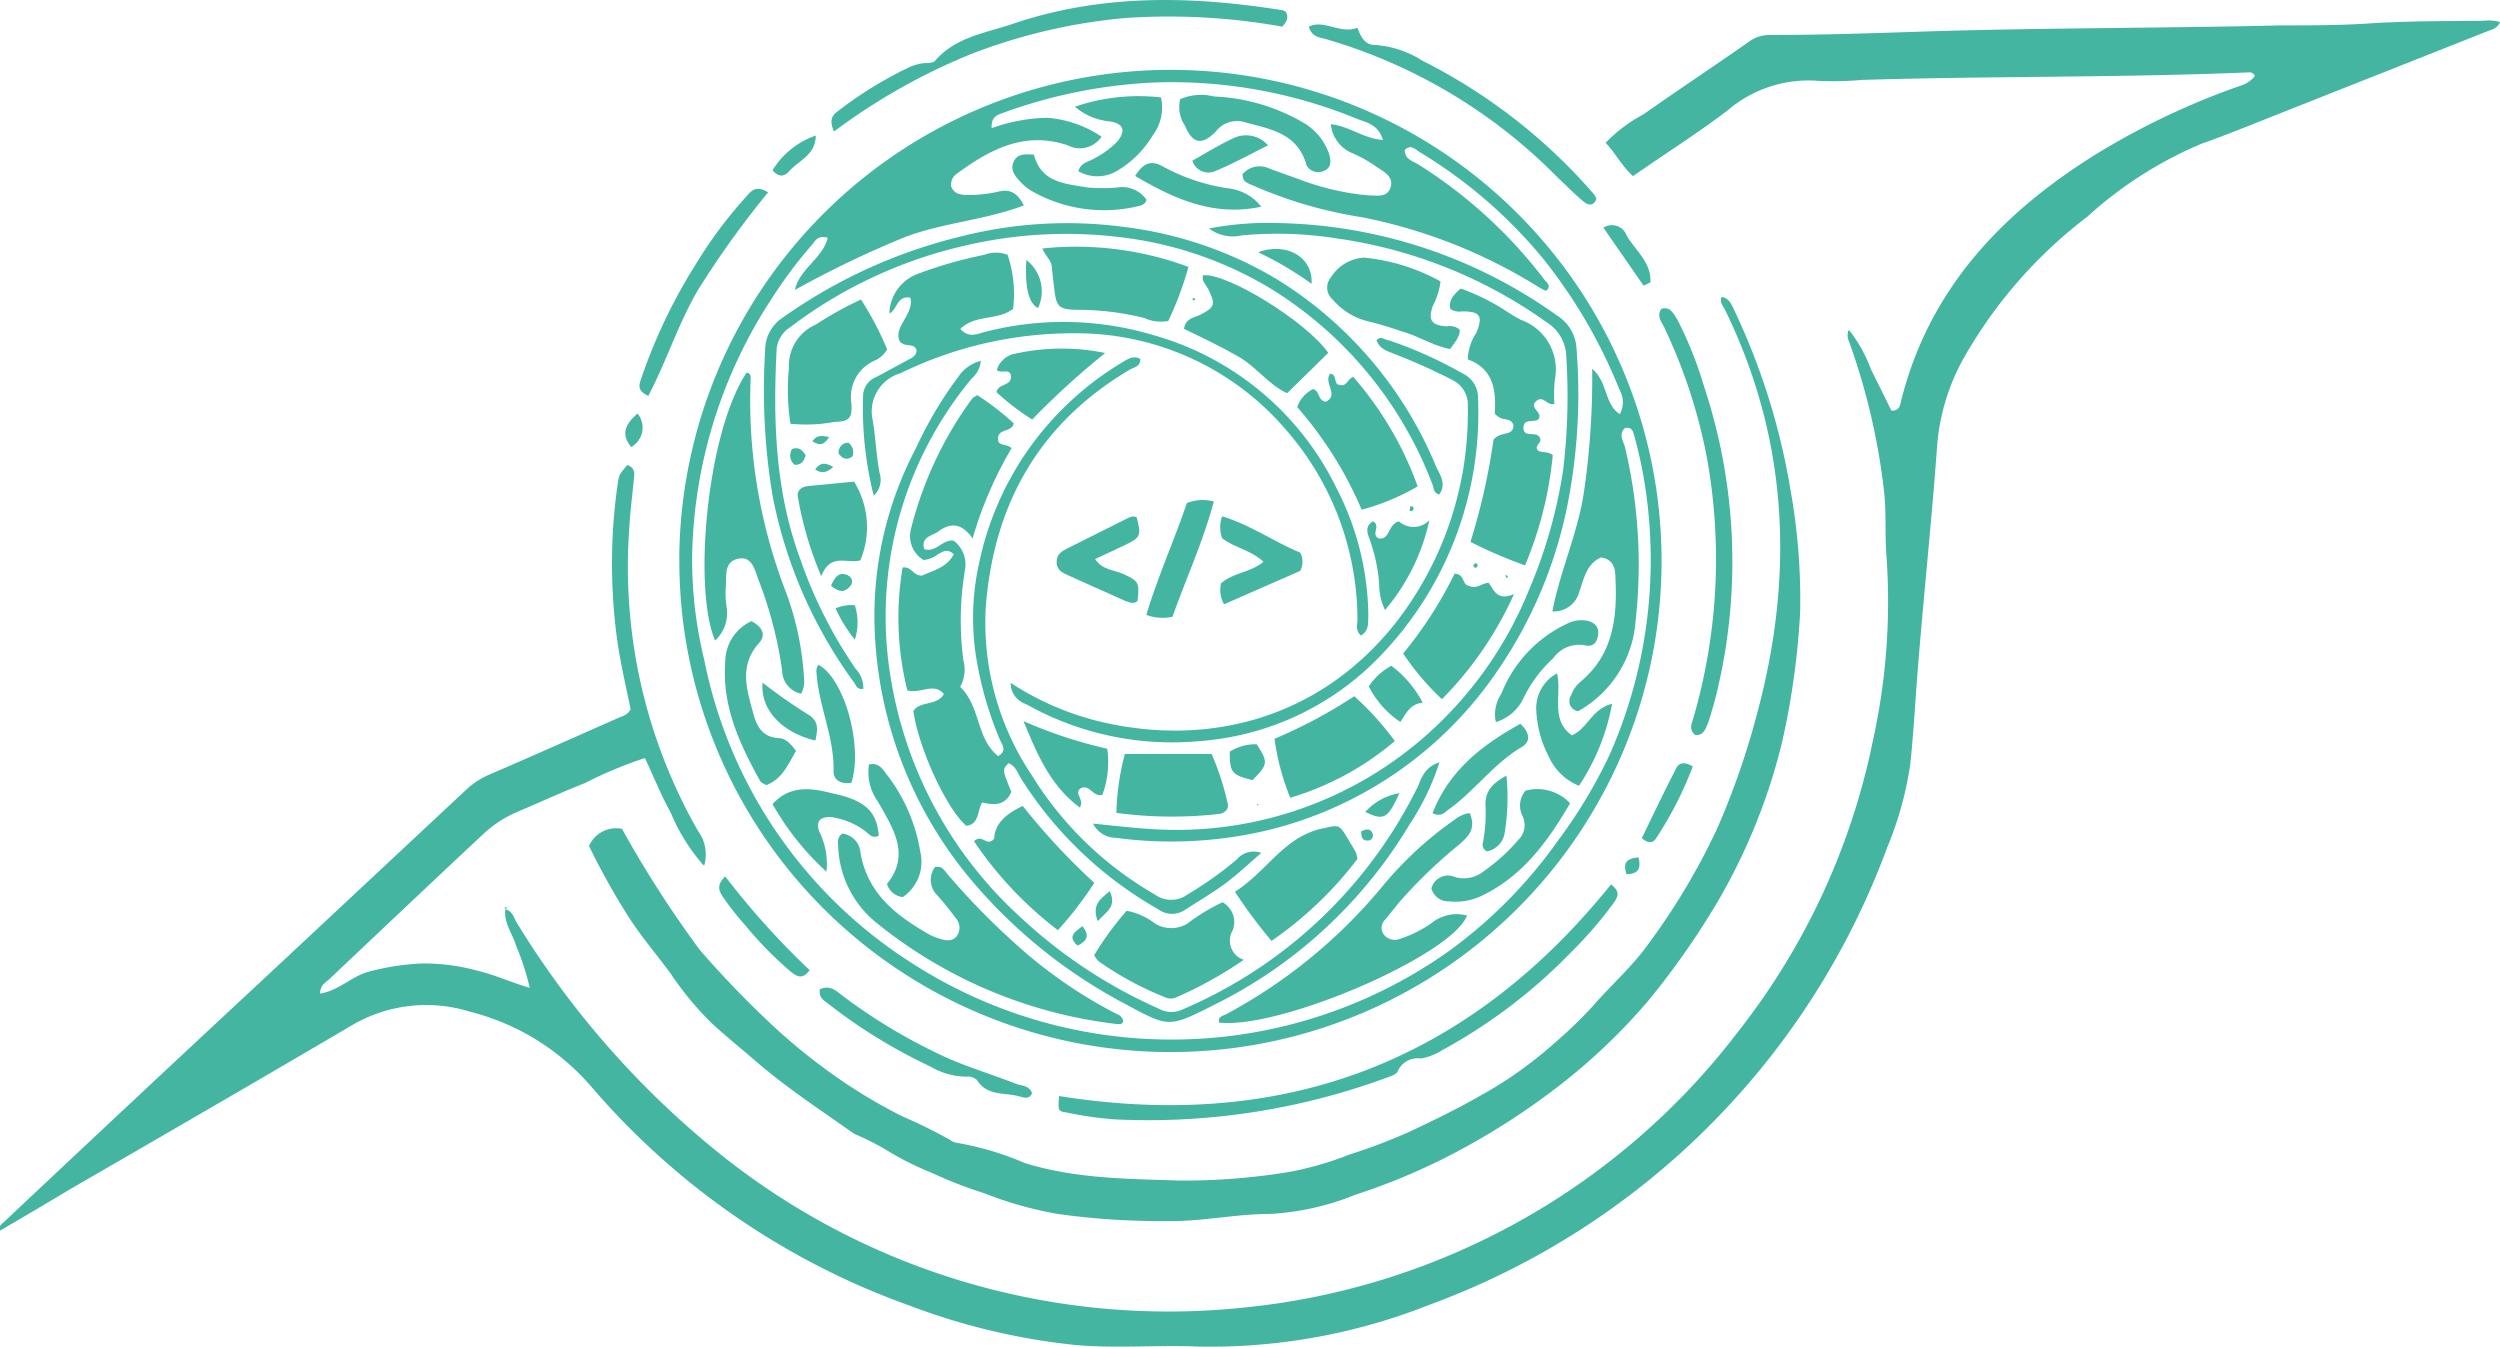 <svg xmlns="http://www.w3.org/2000/svg" viewBox="0 0 158.57 85.42"><defs><style>.cls-1{fill:#43b5a0;}</style></defs><g id="Capa_2" data-name="Capa 2"><g id="Capa_1-2" data-name="Capa 1"><path class="cls-1" d="M32,57.67c.49.06.58.53.77.84A56.78,56.78,0,0,0,45.43,73a45.49,45.49,0,0,0,33.43,9.94A45,45,0,0,0,110.35,65.3,44,44,0,0,0,118.79,47a40.86,40.86,0,0,0,.87-11.67c-.12-1.39,0-2.78-.16-4.18a42,42,0,0,0-2.23-9.52.81.81,0,0,1,0-.71,9,9,0,0,1,1.41,2.53c.44.88.88,1.76,1.29,2.6.5,0,.54-.31.6-.57,1.75-7.08,6.34-11.93,12.33-15.67a47.28,47.28,0,0,1,9.2-4.37,1.76,1.76,0,0,0,.92-.62c-.12-.29-.37-.23-.6-.22-8.11.33-16.22.22-24.33.47a21.08,21.08,0,0,1-2.75.06A7.88,7.88,0,0,0,109.58,7c-1.93,1.47-4,2.77-6,4.17-.72-.64-1.1-1.45-1.74-2.11a9.56,9.56,0,0,1,2.39-1.8c2.22-1.56,4.48-3.06,6.71-4.62a2.17,2.17,0,0,1,1.33-.42c3.47,0,6.94-.13,10.41-.24,7.35-.22,14.7-.19,22-.37,1.8,0,3.6,0,5.39-.11,2.47-.17,4.94-.16,7.42-.18a2.63,2.63,0,0,1,1.08.08c-.15.39-.49.46-.82.59L144.19,7.36c-1.52.6-3,1.21-4.56,1.76a25.32,25.32,0,0,0-7.23,4.62,29.62,29.62,0,0,0-7.78,8.86,13.57,13.57,0,0,0-1.75,5.65c-.36,5-.91,10-1.29,15-.13,1.75-.23,3.51-.42,5.25a22,22,0,0,1-1.47,5.28,48.89,48.89,0,0,1-29.08,29A37.68,37.68,0,0,1,76,85.41c-2.59-.11-5.2.13-7.79-.1a41.58,41.58,0,0,1-10.44-2.47A47.71,47.71,0,0,1,37.57,69a15,15,0,0,0-7.76-4.83,9.3,9.3,0,0,0-7.4.81c-6,3.53-12,7-18,10.47C3,76.3,1.5,77.18,0,78.06c-.1-.32.11-.42.24-.54q8.39-7.9,16.83-15.75l12.52-11.7a5.16,5.16,0,0,1,1.59-1c2.74-1.18,5.47-2.4,8.21-3.61A1,1,0,0,0,40,45c-.27-1.35-.61-2.79-.83-4.24a35.64,35.64,0,0,1,0-10c.09-.66.12-.66.61-1.26.58.18.45.64.41,1.06-.1,1-.23,2-.28,3A33.73,33.73,0,0,0,44.27,52.7a2.52,2.52,0,0,1,.39,2.22,11.9,11.9,0,0,1-2.11-3.36c-.61-1.1-1.09-2.29-1.64-3.48a26,26,0,0,0-3.81,1.59c-1.45.57-2.86,1.22-4.3,1.83A7.45,7.45,0,0,0,30.55,53c-3.21,3-6.46,6.08-9.68,9.12-.22.21-.56.34-.57.9,1.18-.18,2-1.09,3.06-1.38a15.72,15.72,0,0,1,3.42-.53,12.86,12.86,0,0,1,3.43.44c1.12.26,2.17.75,3.39,1.11A15.57,15.57,0,0,0,32.74,60c-.23-.8-.82-1.49-.68-2.38Z"/><path class="cls-1" d="M74.29,4.43a31.15,31.15,0,1,1-31.2,31.1c0-.17,0-.35,0-.53A31.19,31.19,0,0,1,74.29,4.43Zm28.45,21.84a1.56,1.56,0,0,0,0-1.51,32.92,32.92,0,0,0-4.86-8.35A30.53,30.53,0,0,0,90.1,9.68c-.31-.18-.62-.57-1-.16,0,.59.51.69.86.91a30.29,30.29,0,0,1,8,7.31c.16.19.45.4.13.69H98a5.89,5.89,0,0,1-.52-.29,33.28,33.28,0,0,0-11.09-4.36,27.86,27.86,0,0,1-6.88-2c-.32-.15-.72-.21-.69-.74a1.42,1.42,0,0,1,1.71-.34l1.92.69a16.29,16.29,0,0,0,4.31,1c.54,0,1.22.18,1.44-.5s-.43-1-.86-1.29a8.41,8.41,0,0,0-1.6-.9,2.23,2.23,0,0,1-1.33-1.82c1.18.12,2.06.91,3.31,1-.3-1-1.06-1.11-1.64-1.34A30.91,30.91,0,0,0,73.3,5.23a32.11,32.11,0,0,0-9.6,1.9c-.38.14-.85.23-.8,1a11.09,11.09,0,0,1,3.52-.66,7.15,7.15,0,0,1,3.45,1.2,1.66,1.66,0,0,1-2.14.55c-2.7-.92-4.9.23-7,1.77a.85.85,0,0,0-.4.84c.19.48.62.54,1.08.54a8.71,8.71,0,0,0,1.9-.21c.71-.19,1.22.05,1.63.87-2.49.94-5.11,1.09-7.52,2a64.26,64.26,0,0,0-7,3.36c.3-1.36,1.77-2,2.08-3.31-.63-.19-.8.21-1,.45A28.16,28.16,0,0,0,49,18.86a30.75,30.75,0,0,0-5.09,16,26.6,26.6,0,0,0,.76,7A29.64,29.64,0,0,0,57.84,61.09a30.39,30.39,0,0,0,34-.72,30.16,30.16,0,0,0,7-7.08,31.39,31.39,0,0,0,3.26-5.43,30.56,30.56,0,0,0,2.42-15.68,28.06,28.06,0,0,0-.84-4.46c-.09-.31-.13-.66-.61-.57-.44.39-.1.83,0,1.21a32.21,32.21,0,0,1,.68,10.94,7.16,7.16,0,0,1-3.65,5.81.64.64,0,0,1-.55-.74.52.52,0,0,1,.1-.26,2,2,0,0,1,.61-.88c2.11-1.76,2.33-4.16,2.2-6.66,0-.57-.18-1.12-.92-1.21-.92.42-1.07,1.34-1.36,2.15a1.67,1.67,0,0,1-1.72,1.27c.52-2.63,1.62-5,2-7.53a50.4,50.4,0,0,0,.53-7.86C102,24.27,101.75,25.63,102.74,26.27Z"/><path class="cls-1" d="M37.36,53.66a1.88,1.88,0,0,1,2.09-1.09,70.08,70.08,0,0,0,4.95,7.7,63.54,63.54,0,0,0,4.85,5,37.83,37.83,0,0,0,4.35,3.42,33.25,33.25,0,0,0,3.66,2.13,32.08,32.08,0,0,1,3,1.48,1,1,0,0,0,.44.19A18.74,18.74,0,0,1,65,73.77c3.22,1,6.52,1,9.8,1.11a41.13,41.13,0,0,0,7-.55,20.58,20.58,0,0,0,3.77-1.09,37.55,37.55,0,0,0,3.78-1.43c1.5-.71,3-1.43,4.45-2.26a25.74,25.74,0,0,0,4.72-3.32A29.31,29.31,0,0,0,101,63.85c1.16-1.35,2.52-2.52,3.57-4a42.58,42.58,0,0,0,4.33-7.26,49.25,49.25,0,0,0,2.51-7.18c2.4-8.81,2.07-17.45-2-25.77-.11-.23-.35-.44-.21-.81.45.09.6.42.77.78a42.83,42.83,0,0,1,3.6,11.48,39.27,39.27,0,0,1,.61,7.73,49.14,49.14,0,0,1-1.15,8.27,37.65,37.65,0,0,1-4.17,10.25,50.16,50.16,0,0,1-4.35,6.18,38,38,0,0,1-6.11,5.72A45,45,0,0,1,93,72.73a40.5,40.5,0,0,1-7.06,3.06A16.71,16.71,0,0,1,80.49,77c-2.15,0-4.28.49-6.45.45A47.24,47.24,0,0,1,67.1,77a23.77,23.77,0,0,1-4.68-1.32,27.16,27.16,0,0,1-3.32-1.29,18.71,18.71,0,0,1-2.93-1.48,17.76,17.76,0,0,0-2-1c-2-1.42-4.07-2.77-6-4.4-1-.87-2.07-1.73-3.05-2.63a20.13,20.13,0,0,1-2.57-3.11c-.89-1.22-1.88-2.36-2.69-3.63A45.66,45.66,0,0,1,37.36,53.66Z"/><path class="cls-1" d="M67.18,69.52q21.45,3.42,35-13.42c.69.5.37.89.1,1.27a26,26,0,0,1-2.67,3.07,34,34,0,0,1-8.17,6.19,3.6,3.6,0,0,1-1.33.51,1.37,1.37,0,0,0-1.46.82c-.1.22-.52.33-.82.44A43.74,43.74,0,0,1,70.72,71a22.62,22.62,0,0,1-3.08-.44C67.1,70.48,67.1,70.44,67.18,69.52Z"/><path class="cls-1" d="M52.9,8.34c-.38-.85,0-1.11.3-1.33a25,25,0,0,1,4.48-2.75,3.08,3.08,0,0,1,1-.26c.23,0,.54,0,.67-.19,1.31-1.48,3.2-1.72,4.9-2.3C69.88-.4,75.6-.27,81.34.65c.08,0,.14.07.22.1.18.33.08.61-.23.94a40.81,40.81,0,0,0-9.93-.55,35.93,35.93,0,0,0-9.76,2.27A39,39,0,0,0,52.9,8.34Z"/><path class="cls-1" d="M107.53,46.62c-.45-.36-.21-.76-.11-1.12a36.11,36.11,0,0,0,.84-16.5,34,34,0,0,0-2.67-8.17c-.16-.38-.54-.73-.22-1.24.57-.17.75.28,1,.64a24.6,24.6,0,0,1,1.73,4.33A35.33,35.33,0,0,1,109,43.47c-.17.78-.39,1.55-.63,2.3C108.2,46.16,108.1,46.66,107.53,46.62Z"/><path class="cls-1" d="M86.1,1.76c.23.65.52,1.1,1.12,1.09a6.45,6.45,0,0,1,3,1,35.46,35.46,0,0,1,10.88,8.47,1.43,1.43,0,0,1,.16.3c-.23.53-.58.37-.86.13-.55-.46-1.07-1-1.58-1.47A33.83,33.83,0,0,0,84.1,2.48c-.39-.11-.89-.12-1.09-.79C84,1.21,85,2.19,86.1,1.76Z"/><path class="cls-1" d="M48.72,12.2a58.53,58.53,0,0,0-4.44,6.18c-1.26,2.14-2,4.53-3.16,6.73-.77-.36-.56-.75-.44-1.12a34.23,34.23,0,0,1,3.51-7.32,27.9,27.9,0,0,1,3.07-4.12C47.59,12.19,47.88,11.68,48.72,12.2Z"/><path class="cls-1" d="M52,62.75c.67-.32,1.09.15,1.51.46a35.46,35.46,0,0,0,6.81,4c1.36.57,2.76,1,4.14,1.54.36.13.82.1,1,.58-.14.37-.44.32-.7.24-1-.31-2.11,0-2.79-1.06a.81.81,0,0,0-.66-.22A4.57,4.57,0,0,1,59,67.64a33.91,33.91,0,0,1-6.41-3.93C52.31,63.48,51.92,63.33,52,62.75Z"/><path class="cls-1" d="M46,55.59a50.18,50.18,0,0,0,5.35,5.94c-.47.67-.86.37-1.23.07a22.89,22.89,0,0,1-2.84-2.9,17.81,17.81,0,0,1-1.4-1.77C45.67,56.59,45.36,56.21,46,55.59Z"/><path class="cls-1" d="M107.37,48.61A22.79,22.79,0,0,1,105,53.23c-.18.24-.48.28-.86-.07.71-1.47,1.44-3,2.21-4.49C106.5,48.42,106.78,48.28,107.37,48.61Z"/><path class="cls-1" d="M104.25,18.12l-2.55-3.68a1,1,0,0,1,1.38.3,1.63,1.63,0,0,1,.11.23c.57.94,1.57,1.71,1.49,2.94Z"/><path class="cls-1" d="M49,10.8a5.18,5.18,0,0,1,2.74-2.2c0,1.19-1,1.54-1.64,2.21C49.87,11.08,49.51,11.38,49,10.8Z"/><path class="cls-1" d="M40.44,26.23a1.41,1.41,0,0,1-.22,2l-.18.13C39.44,27.63,39.54,27,40.44,26.23Z"/><path class="cls-1" d="M103.16,55.45c-.23-.73,0-1,.77-1.07C104.1,55.09,103.92,55.44,103.16,55.45Z"/><path class="cls-1" d="M32.1,57.66,32,57.57c.16-.1.11,0,.12.1Z"/><path class="cls-1" d="M64.15,50.23c-.41.9-1.12.84-1.86.67-.31.57-.19,1.39-1,1.48-1.27-1.11-3-4.86-3.36-7.28.44-.67,1.49-.3,1.94-1.08-.66-.76-1.43,0-2.32-.23a19.12,19.12,0,0,1-.3-7.79c.57-.1.66.54,1.25.51.62-.32,1.54-.47,2-1.36-.46-.4-.72-.13-1,0a1.77,1.77,0,0,1-.92.37,1.76,1.76,0,0,1-.81-1.92,23.73,23.73,0,0,1,3.88-8.3c.06-.09.19-.14.33-.24a17.48,17.48,0,0,1,2.32,1.79c-.13.61-1,.28-1,1,0,.48.58.27.86.58a25,25,0,0,0-2.47,5.72c-.71-1-1.41-1-2.16-.45-.39.3-1.13.32-.91,1.13.77.23,1.14-.62,1.86-.54a1.89,1.89,0,0,1,.73,1.85,19.18,19.18,0,0,0-.11,5.71,2.29,2.29,0,0,1-.2,1.72c1.31,1.25,1,3.26,2.41,4.39.56-.32.28-.69.13-1a22.51,22.51,0,0,1-1.56-5.51,16.05,16.05,0,0,1,.27-5.94,19.38,19.38,0,0,1,6.36-10.6A18.58,18.58,0,0,1,71.16,23c.35-.21.72-.49,1.17-.23,0,.5-.41.52-.66.67-5.72,3.38-8.62,8.48-9.14,15a17.35,17.35,0,0,0,2.88,10.68,22.13,22.13,0,0,0,7.83,7.61,1.76,1.76,0,0,0,2.09,0,22.64,22.64,0,0,0,3.12-2.22A1.39,1.39,0,0,1,80,54.1c-.72.62-1.42,1.28-2.18,1.86s-1.72,1.15-2.6,1.71a1.47,1.47,0,0,1-1.76,0,24.71,24.71,0,0,1-8.68-8.26c-.23-.35-.34-.83-.82-1C63.57,48.82,63.57,48.82,64.15,50.23Z"/><path class="cls-1" d="M86.32,40.31c-.36-.33-.22-.67-.22-1a18.31,18.31,0,0,0-4.49-12A17.49,17.49,0,0,0,68.1,21.14a24.92,24.92,0,0,0-11,2.54,2.52,2.52,0,0,0-1.74,3c.18,1.1.22,2.22.43,3.32a1.38,1.38,0,0,1-.37,1.44A22.54,22.54,0,0,1,54.75,25a1.31,1.31,0,0,1,.84-1.09l2-1.08c.24-.13.52-.24.55-.59-.13-.54-.73-.16-1.08-.6-.4-.95.94-1.69.68-2.76-.86-.15-.83.78-1.33,1a2.75,2.75,0,0,1,1.78-2.5,27.16,27.16,0,0,1,4.25-1.22,2.07,2.07,0,0,1,1.47,0,7.81,7.81,0,0,1,.35,3.43c-1,.77-2.4.33-3.35,1.28.57.61,1.12.29,1.62.17a19.86,19.86,0,0,1,10.57.2A18.47,18.47,0,0,1,84.79,31a17.92,17.92,0,0,1,2,8C86.77,39.47,86.86,40,86.32,40.31Z"/><path class="cls-1" d="M98.59,25.61c-.47.16-.69-.57-1.15-.17s.32.66.19,1.06-1-.05-1,.62.73.23,1,.58-.26.49-.14.78.6.09,1,.38a23.85,23.85,0,0,1-1.76,7,28.62,28.62,0,0,1-3.46-1.49,41,41,0,0,0,1.46-6.48c.45-.57,1.21-.18,1.27-.88-.06-.32-.3-.38-.54-.42a1,1,0,0,1-.65-.36c.09-1.39-.05-2.85-1.71-3.43a3.19,3.19,0,0,1,.54-1.69c.44-1.07.25-1.36-.91-1.36a1,1,0,0,1-.74-.16c-.12-.56.23-.91.66-1.29a13.8,13.8,0,0,1,2.68,1.3c.36.24.73.47,1.12.68a3.34,3.34,0,0,1,2.17,3.81A9.64,9.64,0,0,0,98.59,25.61Z"/><path class="cls-1" d="M91.28,31.37c-.36-.12-.33-.4-.41-.61A25,25,0,0,0,80.72,18.38a23.77,23.77,0,0,0-9.62-3.33,28.18,28.18,0,0,0-9.86.52,29,29,0,0,0-11.14,5.2,1.83,1.83,0,0,0-.84,1.38c-.23,4.53-.1,9,1.51,13.34a28.93,28.93,0,0,0,3.5,6.93,1.77,1.77,0,0,1,.49,1.27c-.39.07-.46-.21-.58-.39A29.54,29.54,0,0,1,49,31.43a40.88,40.88,0,0,1-.47-9.18,2.49,2.49,0,0,1,1.14-2.12A32.88,32.88,0,0,1,60.94,15a27.36,27.36,0,0,1,10.47-.59,24.65,24.65,0,0,1,9.69,3.37,25.3,25.3,0,0,1,10,11.84C91.37,30.15,91.75,30.75,91.28,31.37Z"/><path class="cls-1" d="M69.33,52.24c1.22.12,2.28.25,3.35.32a23.9,23.9,0,0,0,18.08-6.19,24.61,24.61,0,0,0,6.24-9,31.12,31.12,0,0,0,2.15-7.58,39.47,39.47,0,0,0,.19-7.29,2.63,2.63,0,0,0-1.24-2.06,30.13,30.13,0,0,0-13.33-5.32,24.11,24.11,0,0,0-6-.19,2.49,2.49,0,0,1-2.08-.44,19.92,19.92,0,0,1,4.43-.34A31.34,31.34,0,0,1,98.74,20,2.65,2.65,0,0,1,100,22.17a36.19,36.19,0,0,1-.42,9A28.42,28.42,0,0,1,95,42.52a24.65,24.65,0,0,1-14.85,10.2,26.48,26.48,0,0,1-9.39.42A1.63,1.63,0,0,1,69.33,52.24Z"/><path class="cls-1" d="M91.3,48.36a15.92,15.92,0,0,1-1.9,3.94A29.83,29.83,0,0,1,76.88,63.8c-2.79,1.42-2.8,1.34-5.6-.17a32.57,32.57,0,0,1-9.18-7.24A26.22,26.22,0,0,1,55.48,40,22.86,22.86,0,0,1,58.1,28.42a24.93,24.93,0,0,1,2.69-4.53,2.42,2.42,0,0,1,1.42-1A1.64,1.64,0,0,1,61.64,24a23.61,23.61,0,0,0-5.11,19.19,26.16,26.16,0,0,0,8.21,15A31.5,31.5,0,0,0,73.55,64a1.59,1.59,0,0,0,1.38.06,29.51,29.51,0,0,0,15-14.17C90.19,49.26,90.42,48.62,91.3,48.36Z"/><path class="cls-1" d="M53.42,52.87a1.32,1.32,0,0,1,1.16,1.23c.45,2.6,2.3,4,4.39,5.19a3.87,3.87,0,0,0,.67.26c.4.13.81.17,1.08-.22a.92.92,0,0,0-.11-1.11c-.36-.49-.73-.95-1.13-1.4A1.38,1.38,0,0,1,59.3,55c.46-.11.61.23.81.46a46.38,46.38,0,0,0,5.15,5.15,29.88,29.88,0,0,0,5.46,3.65c.21.1.45.19.51.46s-.28.25-.49.22a29.65,29.65,0,0,1-15.21-6.46,6.52,6.52,0,0,1-2.37-4.9A.69.69,0,0,1,53.42,52.87Z"/><path class="cls-1" d="M93.22,51.57c.43,1-.09,1.49-.67,2a31.09,31.09,0,0,0-3.87,3.74l-.8,1a.71.71,0,0,0-.08,1,.89.89,0,0,0,1,.24,7.5,7.5,0,0,0,2-1,2.53,2.53,0,0,1,2.25-.48c-.93,2.51-11.85,7.23-15.73,6.79-.08-.4.27-.43.49-.55a33.21,33.21,0,0,0,9.8-8A23.11,23.11,0,0,1,92.25,52,2,2,0,0,1,93.22,51.57Z"/><path class="cls-1" d="M50.81,44a1.52,1.52,0,0,1-1.2-1.48,26.09,26.09,0,0,0-1.51-5.77c-.23-.61-.4-1.5-1.28-1.31s-.74,1-.78,1.7a5.8,5.8,0,0,0,.06,1.44,2.39,2.39,0,0,1-.74,2.05c-1.42-3.26-.52-13.24,2-17,.27.05.26.26.25.46a33.62,33.62,0,0,0,2.25,13.49A18.71,18.71,0,0,1,51,43.06,1.55,1.55,0,0,1,50.81,44Z"/><path class="cls-1" d="M77.54,57.23A1.43,1.43,0,0,1,78.19,59a1.29,1.29,0,0,0,.45,1.77l.25.11a25.94,25.94,0,0,1-4.28,2.38.85.85,0,0,1-.7,0A20.73,20.73,0,0,1,69.72,61a1.57,1.57,0,0,1-.32-.41,19.58,19.58,0,0,1,2.06-2.82,4.23,4.23,0,0,1,1.83.83,2,2,0,0,0,2,0A12.2,12.2,0,0,1,77.54,57.23Z"/><path class="cls-1" d="M64.1,43.31a18.09,18.09,0,0,0,5.76,2.48c7.07,1.65,14.07-.39,18.74-6.38A21.64,21.64,0,0,0,93.1,25.8a1.74,1.74,0,0,0-1-1.71c-1.17-.6-2.38-1.14-3.6-1.62-.48-.19-1-.33-1.19-.89.29-.32.53,0,.76,0a26.16,26.16,0,0,1,4.68,2.1,1.69,1.69,0,0,1,1,1.6A22.21,22.21,0,0,1,87.16,42a17.66,17.66,0,0,1-11,5A18.86,18.86,0,0,1,65.1,44.67,1.43,1.43,0,0,1,64.1,43.31Z"/><path class="cls-1" d="M84.25,22.38l-2.61,2.56c-1.16-.52-1.94-1.66-3.07-2.31s-2.31-1.21-3.47-1.77c.1-.68.62-.7,1-.88,1-.5,1-.69.53-1.66-.14-.27-.44-.49-.32-.86C77.8,17.29,82.85,20.38,84.25,22.38Z"/><path class="cls-1" d="M86.37,32.33a24.39,24.39,0,0,0-4.09-6.51,2,2,0,0,1,1-1.14c.46.13.28.72.81.8.88-.41-.17-1.21.28-1.77.44,0,.23.68.55.69.52.17.52-.36.92-.49a21.79,21.79,0,0,1,4.08,6.94A14.5,14.5,0,0,1,86.37,32.33Z"/><path class="cls-1" d="M75.38,16.93a20.79,20.79,0,0,1-1.28,3.43,2.55,2.55,0,0,1-1.52-.19,17.59,17.59,0,0,0-4.14-.52c-1.3,0-1.44-.17-1.58-1.41l-.15-1.31c0-.4-.4-.67-.59-1.17A20.44,20.44,0,0,1,75.38,16.93Z"/><path class="cls-1" d="M56.27,22.16a1.65,1.65,0,0,1-.79.71A2.51,2.51,0,0,0,54,25.56c.07,1-.15,1.17-1.06,1.2a10.13,10.13,0,0,1-2.8.12,13.91,13.91,0,0,1-.1-3.53,2.84,2.84,0,0,1,1.7-2.76A22.23,22.23,0,0,1,54.61,19,19.82,19.82,0,0,1,56.27,22.16Z"/><path class="cls-1" d="M86.1,54.48a23.81,23.81,0,0,1-5.45,5.2,31.92,31.92,0,0,1-2.32-3.12c2-1.25,3.09-3.47,5.51-4,1.1-.24,1.07-.33,1.68.69.16.27.33.54.48.82A2.73,2.73,0,0,1,86.1,54.48Z"/><path class="cls-1" d="M64.87,51.12A42.74,42.74,0,0,0,69.41,56a23.72,23.72,0,0,1-2.31,3,23.76,23.76,0,0,1-5.32-5.64c.52-.51.81.4,1.28-.17C63.1,52.26,63.77,51.64,64.87,51.12Z"/><path class="cls-1" d="M91.46,44.35A16.5,16.5,0,0,1,89,41.45a25.86,25.86,0,0,0,3.26-5.06c.64,0,.5.72.87.75.51.26.82-.13,1.28-.18.34.41.52,1.2,1.62.72A22.66,22.66,0,0,1,91.46,44.35Z"/><path class="cls-1" d="M85.9,44.16A18.74,18.74,0,0,1,88.47,47a18.25,18.25,0,0,1-6.63,3.6,15.21,15.21,0,0,1-1-3.74A31.5,31.5,0,0,0,85.9,44.16Z"/><path class="cls-1" d="M91.37,17.85a4.46,4.46,0,0,1-.49,1.55c-.31.91-.09,1.24.89,1.3a.93.93,0,0,1,.82.22c0,.49-.34.81-.61,1.22-1.13-.22-2-.83-3.07-1.12a21.71,21.71,0,0,0-2.18-.65A4.28,4.28,0,0,1,84.53,19a1,1,0,0,1-.11-1.41l0,0a2.67,2.67,0,0,1,2.08-1.25A12.46,12.46,0,0,1,91.37,17.85Z"/><path class="cls-1" d="M70.81,51.56a15.78,15.78,0,0,1,.54-3.74h5.5a17.11,17.11,0,0,1,1,3.06c.15.4-.14.71-.55.75A26.59,26.59,0,0,1,70.81,51.56Z"/><path class="cls-1" d="M54.57,35.54c-.83.25-1.87-.52-2.48,1a22.44,22.44,0,0,1-1.48-5c-.09-.43.23-.67.64-.71l2.92-.28A5.47,5.47,0,0,1,54.57,35.54Z"/><path class="cls-1" d="M50.49,47.63c-.52.88-.87,1.78-1.89,2.17-.14-.09-.32-.15-.39-.27C46.91,47.18,45.79,44.78,46,42a2.85,2.85,0,0,1,1.66-2.6c.63.33,1,.83.46,1.41-1.28,1.46-.73,3-.32,4.51.22.81.61,1.45,1.61,1.5C49.83,46.83,50.16,47.18,50.49,47.63Z"/><path class="cls-1" d="M96.76,50.15a2.86,2.86,0,0,1,2.83.8c-1.43,2.44-3,4.61-5.61,5.87a3.9,3.9,0,0,1-2.1.35,1.11,1.11,0,0,1-1.09-.82,1.09,1.09,0,0,1,1.33-.78l.17.06a2,2,0,0,0,1.81-.36,12,12,0,0,0,2.21-2,1.31,1.31,0,0,0,.25-1.53A1.47,1.47,0,0,1,96.76,50.15Z"/><path class="cls-1" d="M74.86,6.29A3.34,3.34,0,0,1,77,6.12a12.27,12.27,0,0,1,5.77,1.72A3.69,3.69,0,0,1,84.3,9.76c.15.46.14.93-.38,1.1a.84.84,0,0,1-1.08-.44s0,0,0-.05c-.61-2-2.42-2.2-4-2.65a1.7,1.7,0,0,0-1.73.63c-.88.89-1.47.77-1.95-.38A2.08,2.08,0,0,1,74.86,6.29Z"/><path class="cls-1" d="M65.47,26.61a15.36,15.36,0,0,1-2.26-1.73c.09-.59,1-.36.91-1.07-.1-.46-.62-.09-.89-.34a1.27,1.27,0,0,1,.13-.32,1.57,1.57,0,0,1,.83-.67,13.7,13.7,0,0,1,5.91-.09A50,50,0,0,0,65.47,26.61Z"/><path class="cls-1" d="M100.15,49.84A3.58,3.58,0,0,1,98.24,48a7,7,0,0,1-.8-3,2.51,2.51,0,0,1,1.32-2.29c.32,1.36-.45,2.93.94,3.93,1-.42,1.26-1.68,2.55-2A13.81,13.81,0,0,1,100.15,49.84Z"/><path class="cls-1" d="M55.74,53c-.43.24-.65-.15-.92-.33a4.77,4.77,0,0,0-2-.83c-.82-.1-1.14.3-.81,1a4.59,4.59,0,0,1,.41,2.45A17.29,17.29,0,0,1,49,51c1.15-1.25,2.52-1,3.8-.68C54.92,50.77,55.61,51.49,55.74,53Z"/><path class="cls-1" d="M68.18,6.77a12.47,12.47,0,0,1,5.46-.59,2.94,2.94,0,0,1-.54,2.43,6.41,6.41,0,0,1-2.29,2.25,2.41,2.41,0,0,1-2.41,0c.16-.58.68-.59,1-.81A5.71,5.71,0,0,0,70.85,9c.58-.7.43-1.17-.47-1.3A4,4,0,0,1,68.18,6.77Z"/><path class="cls-1" d="M68.49,51.22c-1.9-1.41-2.72-3.43-3.57-5.48a29,29,0,0,0,5.31,1.75,6,6,0,0,1-.31,2.93c-.63.14-.8-.72-1.39-.41C68.1,50.35,68.81,50.7,68.49,51.22Z"/><path class="cls-1" d="M82.47,35.05a1.25,1.25,0,0,1,0,1.16l-4.83,2.12A1.82,1.82,0,0,1,77.45,37c.75-.68,1.86-.67,2.69-1.37-.8-.74-1.84-.89-2.62-1.49a2,2,0,0,1,0-1.39C79.33,33.3,80.85,34.39,82.47,35.05Z"/><path class="cls-1" d="M72.1,32.82c.29,1.14.25,1.26-.64,1.7-.63.31-1.28.6-2,.94.46.7,1.19.68,1.77.94,1,.45,1.06.56.92,1.72-.27.24-.53.06-.77,0L67.77,36.5c-.35-.16-.75-.32-.75-.83s.29-.69.67-.88l3.73-1.87C71.63,32.82,71.85,32.68,72.1,32.82Z"/><path class="cls-1" d="M74.37,39.12A2.93,2.93,0,0,1,72.71,39c.73-2.43,1.77-4.73,2.57-7.09a2.7,2.7,0,0,1,1.71-.1C76.31,34.36,75.23,36.68,74.37,39.12Z"/><path class="cls-1" d="M57.26,56.9a1.18,1.18,0,0,1-1-.83c1.53-1.89.35-3.57-.57-5.22a3.16,3.16,0,0,1-.57-2.36c.65-.15.89.34,1.16.68a10.9,10.9,0,0,1,2.1,4.9A2.69,2.69,0,0,1,57.26,56.9Z"/><path class="cls-1" d="M65.58,9.81c.46,1.79,2,1.84,3.4,2.08a10.05,10.05,0,0,0,1.9,0,1.88,1.88,0,0,1,1.84.78c-.07.28-.3.36-.54.41a9.27,9.27,0,0,1-6.59-.88,3.2,3.2,0,0,1-.85-.65c-.32-.34-.68-.74-.46-1.26S64.93,9.76,65.58,9.81Z"/><path class="cls-1" d="M94.88,45.8A2.33,2.33,0,0,1,95.23,44a8.22,8.22,0,0,1,4.15-4.43,2,2,0,0,1,1.28-.2c.47.11.79.39.7.93s-.37.74-.84.63a2,2,0,0,0-2,.82,8.33,8.33,0,0,0-1.91,2.58A2.86,2.86,0,0,1,94.88,45.8Z"/><path class="cls-1" d="M88.73,33.07A1.4,1.4,0,0,0,90.66,33a13,13,0,0,1-2.81,5.69,3.66,3.66,0,0,1-.37-1.62,10.65,10.65,0,0,0-.62-2.9c-.17-.43-.25-.82.22-1.1.54.28-.15.8.36,1.08C88.18,34.27,88,33.28,88.73,33.07Z"/><path class="cls-1" d="M72,11.16c.52-.83,1-1,1.71-.63a12.32,12.32,0,0,0,4.14,1.41A3.1,3.1,0,0,1,80,13.11C77,13.75,74.51,12.64,72,11.16Z"/><path class="cls-1" d="M54,49.65c-.59.11-1.14-.14-1.13-.72.06-2.23-1-4.24-1.09-6.44a.8.8,0,0,1,.13-.32C53.54,43,54.76,47.32,54,49.65Z"/><path class="cls-1" d="M96.43,45.91c.58.52.69,1.12.12,1.45-1.81,1.06-3,2.8-4.69,4-.24.17-.45.49-1,.22C91.91,48.87,94,47.26,96.43,45.91Z"/><path class="cls-1" d="M90.24,44.57c-.82.08-1.07.72-1.42,1.22a5.94,5.94,0,0,1-2-2.25,3.91,3.91,0,0,1,1.43-1.31A6.91,6.91,0,0,1,90.24,44.57Z"/><path class="cls-1" d="M48.37,43.3a32.79,32.79,0,0,0,3,2.09c.5.39.53.75.35,1.58C49.66,46.49,48.21,45.05,48.37,43.3Z"/><path class="cls-1" d="M95.55,49.2a13.71,13.71,0,0,1-.13,3.73A1.41,1.41,0,0,1,94.32,54a.46.46,0,0,1-.26-.56,10,10,0,0,0,.16-2.38C94.2,50.25,94.59,49.71,95.55,49.2Z"/><path class="cls-1" d="M75.63,10.19c.94-.52,1.8-1.07,2.73-1.48a1.85,1.85,0,0,1,2.07.51c-1.19.59-2.25,1.18-3.37,1.64a1.07,1.07,0,0,1-1.4-.58Z"/><path class="cls-1" d="M79.44,49.48C78.12,49.15,78,49,78,47.68a3,3,0,0,1,1.71-.47C80.45,48.34,80.43,48.5,79.44,49.48Z"/><path class="cls-1" d="M83.19,18a21.4,21.4,0,0,0-3.39-2C81.61,15.34,83.29,16.31,83.19,18Z"/><path class="cls-1" d="M65.1,16.49a2.51,2.51,0,0,1,.74,3.05C65.23,19.24,65,18.16,65.1,16.49Z"/><path class="cls-1" d="M88.76,50.31c-.74,1.64-1,1.75-2.16,1.19A3.7,3.7,0,0,1,88.76,50.31Z"/><path class="cls-1" d="M53,38.59a2.42,2.42,0,0,1,1.22-.2,3.53,3.53,0,0,1,0,2.18A9.18,9.18,0,0,1,53,38.59Z"/><path class="cls-1" d="M70.39,56.53c.47,1-.25,1.31-.76,1.9C69.26,57.47,69.7,57.06,70.39,56.53Z"/><path class="cls-1" d="M52.71,37.16c.28-.67.6-.94,1.15-.62a.42.42,0,0,1,.12.57l0,0C53.56,37.68,53.17,37.51,52.71,37.16Z"/><path class="cls-1" d="M50.4,29.48a.76.76,0,0,1-.16-1c.47-.16.67.11.86.39C51,29.29,50.78,29.5,50.4,29.48Z"/><path class="cls-1" d="M53.19,28.76a.62.62,0,0,1,.55-.68h.08a.79.79,0,0,1,.26.86C53.71,29.22,53.43,29.1,53.19,28.76Z"/><path class="cls-1" d="M68.65,58.74c.49.6.3.94-.3,1.24C67.67,59.37,68.2,59.11,68.65,58.74Z"/><path class="cls-1" d="M51.7,29.77c.37-.49.69-.41,1.15-.15C52.43,30,52.1,30.05,51.7,29.77Z"/><path class="cls-1" d="M52.59,27.72c-.33.53-.62.56-1.06.27C51.79,27.59,52.1,27.62,52.59,27.72Z"/><path class="cls-1" d="M86.34,52.73c.37-.18.62-.17.73.17a.33.33,0,0,1-.22.41l-.07,0C86.42,53.35,86.33,53.1,86.34,52.73Z"/><path class="cls-1" d="M93.61,35.71s.12.1.12.15-.09.19-.2.14a.21.21,0,0,1-.07-.18Z"/><path class="cls-1" d="M95.57,36.66l-.1-.14.08-.05.11.13Z"/><path class="cls-1" d="M89.47,32.11c.07,0,.16,0,.18.09a.15.15,0,0,1-.07.19.11.11,0,0,1-.16,0,.11.11,0,0,1,0-.06A.68.68,0,0,1,89.47,32.11Z"/><path class="cls-1" d="M79.81,51v.07h-.08V51Z"/><path class="cls-1" d="M75.65,18.92a.14.14,0,0,1,.09,0c.08,0,.09.08,0,.13h-.09A.56.56,0,0,0,75.65,18.92Z"/></g></g></svg>